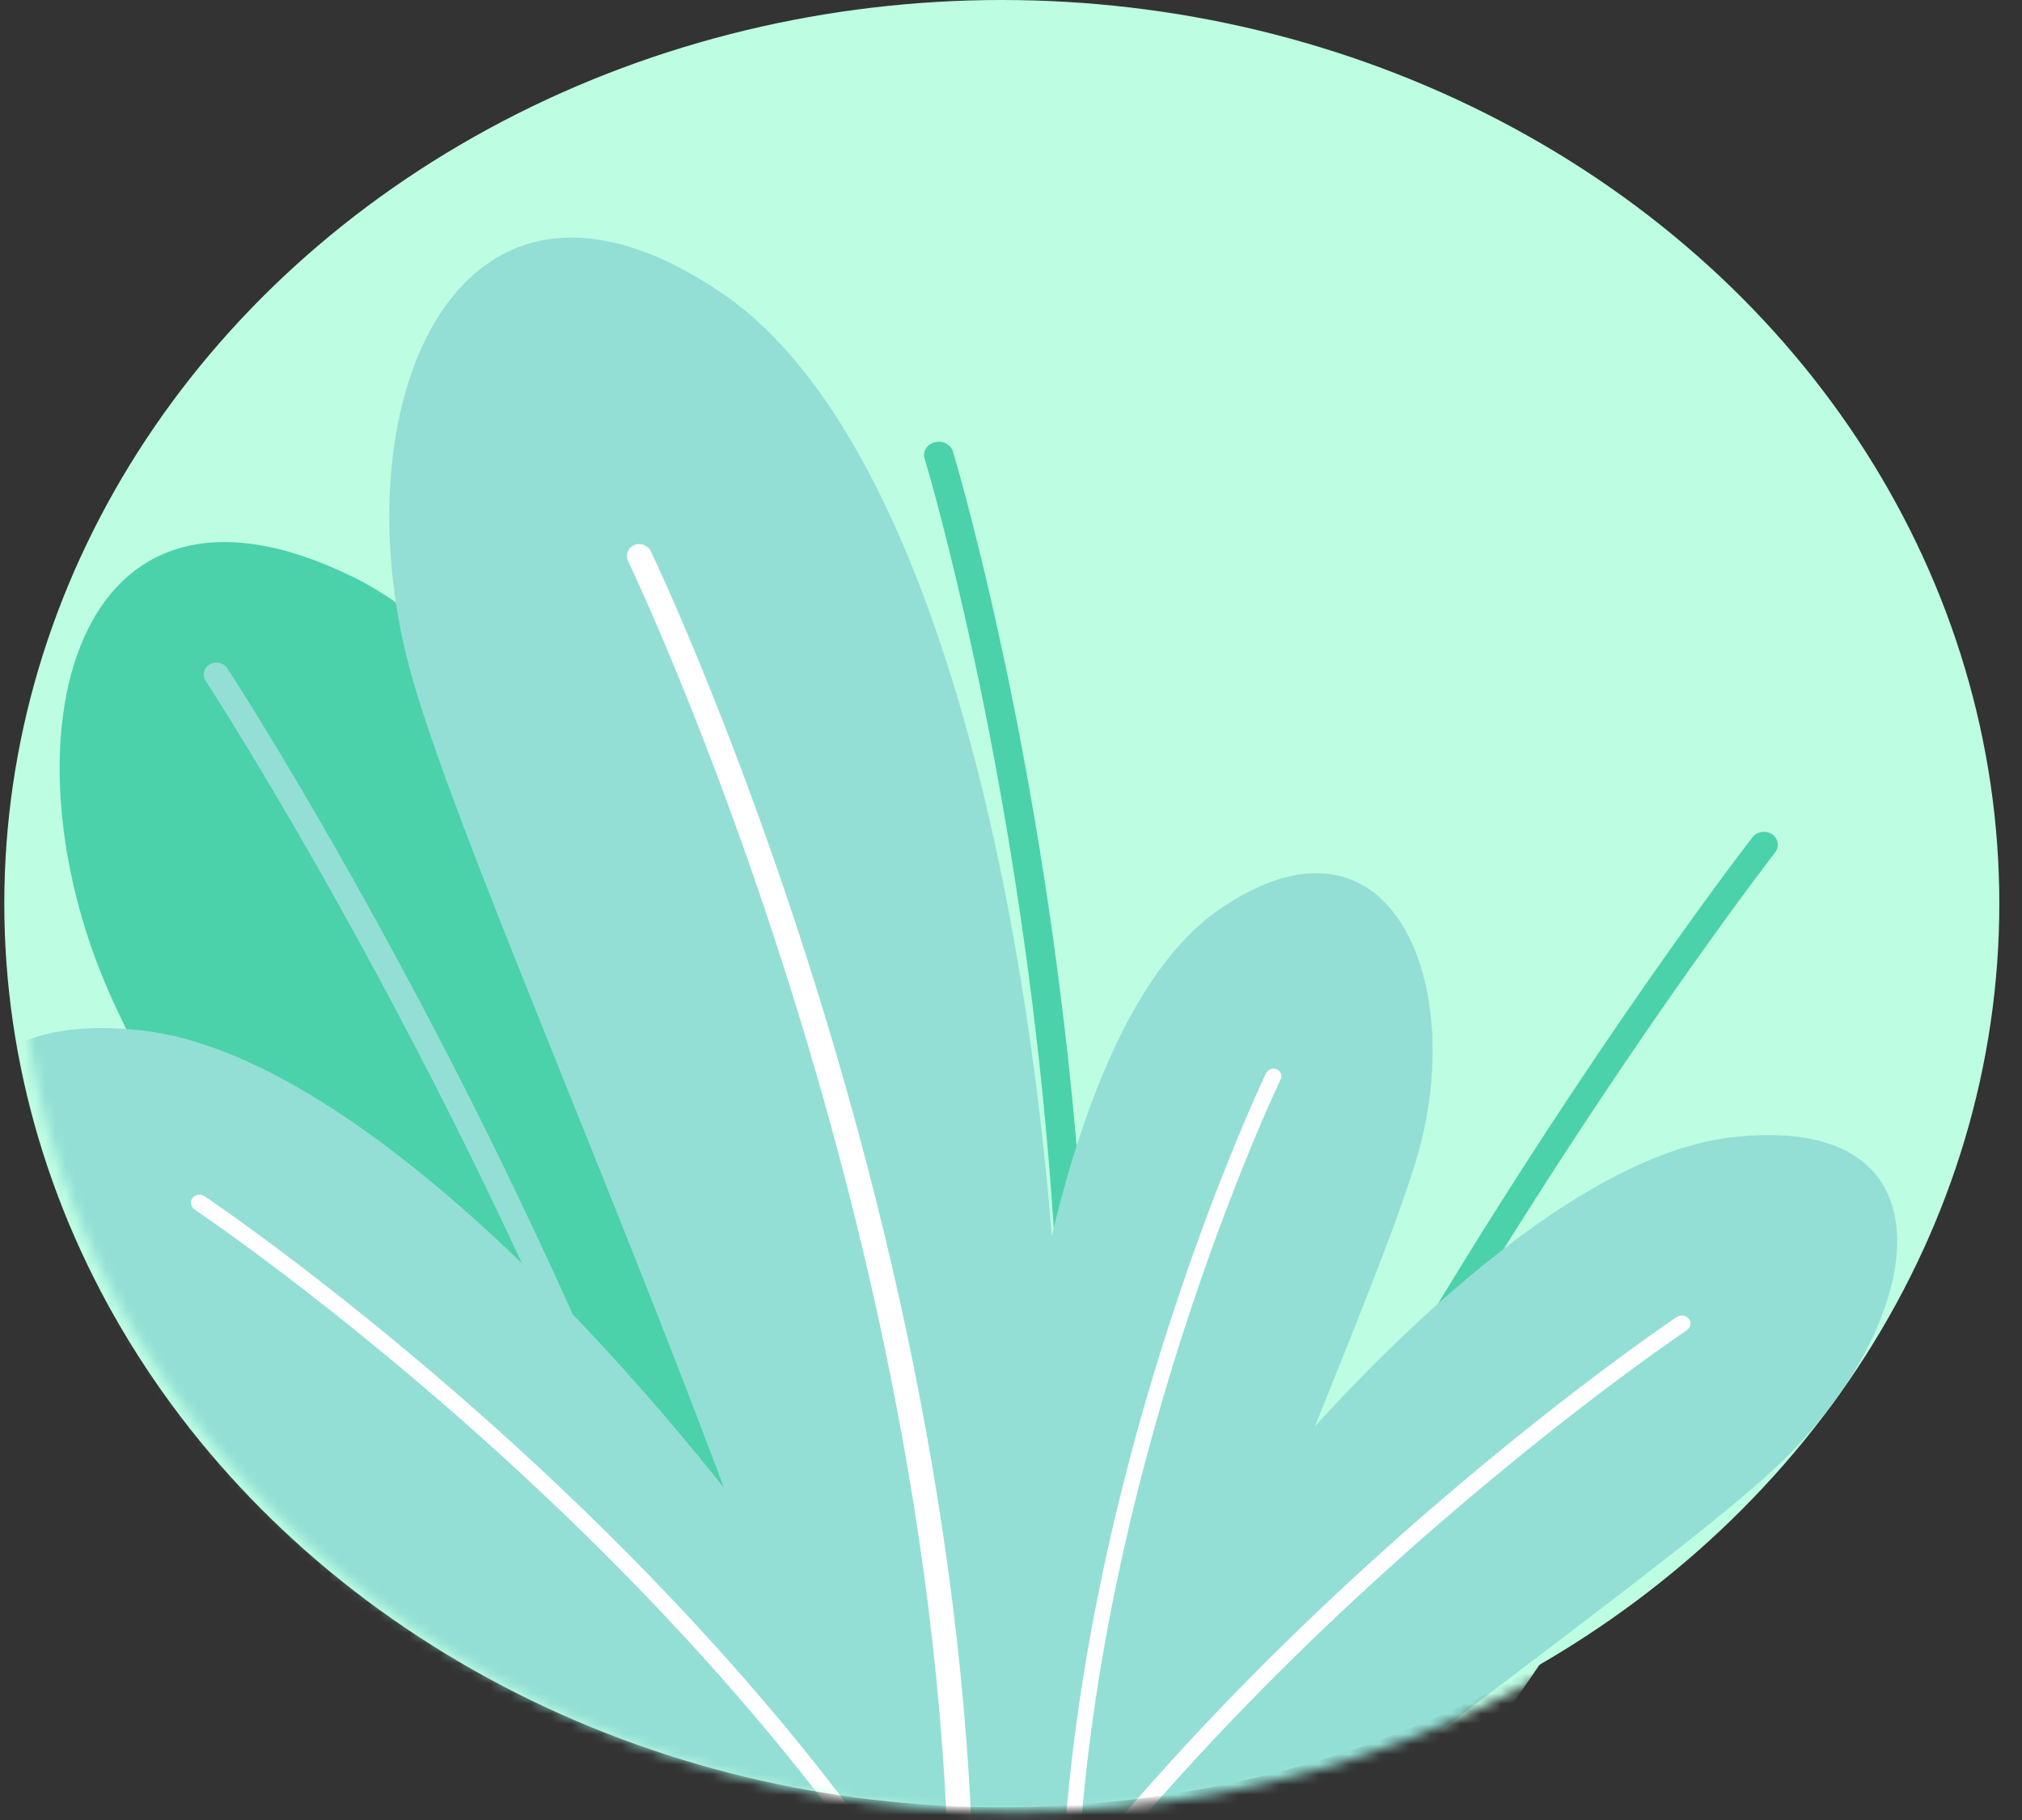<svg width="200" height="180" viewBox="0 0 200 180" fill="none" xmlns="http://www.w3.org/2000/svg">
<rect x="0" y="0" width="200" height="180" fill="#333333" stroke="none"/>
<ellipse cx="99.091" cy="89.372" rx="98.666" ry="89.372" fill="#BDFDE2"/>
<mask id="mask0_7_67" style="mask-type:alpha" maskUnits="userSpaceOnUse" x="1" y="0" width="199" height="180">
<ellipse cx="100.478" cy="89.836" rx="98.666" ry="89.372" fill="#FFEDCB"/>
</mask>
<g mask="url(#mask0_7_67)">
<path d="M106.712 18.428C82.173 -4.807 63.905 23.856 66.452 53.483C68.885 81.74 96.378 179.321 91.169 219.46H100.893C125.483 167.83 138.261 48.312 106.712 18.428Z" fill="#BDFDE2"/>
<path d="M97.576 219.453C122.432 137.491 94.372 45.078 94.268 44.69C94.079 43.988 93.292 43.554 92.512 43.727C91.734 43.895 91.255 44.606 91.443 45.308C91.547 45.693 119.65 138.243 94.603 219.453H97.576Z" fill="#4BD2AA"/>
<path d="M34.943 57.074C6.934 43.318 -0.127 73.329 10.791 98.155C19.898 118.864 60.334 180.374 75.219 219.445H89.152C90.588 165.506 68.157 73.38 34.943 57.074Z" fill="#4BD2AA"/>
<path d="M83.736 219.446C74.847 146.26 22.676 66.387 22.489 66.099C22.127 65.539 21.354 65.361 20.757 65.699C20.165 66.035 19.972 66.766 20.333 67.322C20.518 67.612 72.35 146.971 81.227 219.446H83.736Z" fill="#93DFD5"/>
<path d="M160.235 72.323C191.684 59.561 196.668 92.569 182.693 118.609C173.173 136.361 138.659 182.025 115.715 220.585H89.924C98.72 162.423 127.565 85.582 160.235 72.323Z" fill="#BDFDE2"/>
<path d="M99.118 220.565C121.293 149.909 173.134 83.071 173.342 82.805C173.785 82.228 174.646 82.097 175.265 82.509C175.886 82.92 176.033 83.724 175.59 84.295C175.385 84.563 124.083 150.707 101.958 220.565H99.118Z" fill="#4BD2AA"/>
<path d="M171.4 112.464C194.174 109.949 190.474 131.047 175.881 144.909C161.96 158.129 104.294 196.703 88.874 218.695L83.987 215.089C94.83 180.17 142.117 115.701 171.4 112.464Z" fill="#93DFD5"/>
<path d="M120.681 89.888C137.293 78.57 144.942 96.642 140.423 113.507C136.113 129.592 110.157 183.522 109.057 207.105L103.419 206.281C94.463 174.433 99.323 104.444 120.681 89.888Z" fill="#93DFD5"/>
<path d="M71.469 29.033C45.418 11.283 33.423 39.625 40.508 66.074C47.269 91.299 87.974 175.876 89.699 212.859L98.54 211.568C112.586 161.621 104.964 51.861 71.469 29.033Z" fill="#93DFD5"/>
<path d="M14.004 101.91C-11.577 99.086 -7.422 122.784 8.971 138.355C24.607 153.205 89.382 196.534 106.702 221.237L112.192 217.187C100.012 177.963 46.897 105.547 14.004 101.91Z" fill="#93DFD5"/>
<path d="M100.309 204.493C75.069 155.03 20.518 118.511 20.296 118.353C19.892 118.067 19.331 118.12 19.046 118.474C18.76 118.825 18.857 119.345 19.259 119.631C19.48 119.788 74.112 156.361 98.926 205.513L100.309 204.493Z" fill="white"/>
<path d="M85.781 216.432C111.021 166.969 165.572 130.45 165.794 130.292C166.198 130.006 166.759 130.059 167.044 130.413C167.33 130.764 167.233 131.284 166.831 131.57C166.61 131.727 111.978 168.3 87.164 217.452L85.781 216.432Z" fill="white"/>
<path d="M105.521 206.587C100.588 157.42 125.127 106.381 125.222 106.165C125.396 105.776 125.863 105.587 126.264 105.748C126.664 105.906 126.848 106.353 126.675 106.743C126.58 106.957 102.005 158.071 107.117 206.82L105.521 206.587Z" fill="white"/>
<path d="M95.287 212.041C103.023 134.934 64.54 54.892 64.391 54.553C64.118 53.943 63.386 53.647 62.758 53.899C62.13 54.147 61.842 54.849 62.112 55.459C62.262 55.795 100.802 135.956 92.784 212.406L95.287 212.041Z" fill="white"/>
</g>
</svg>
